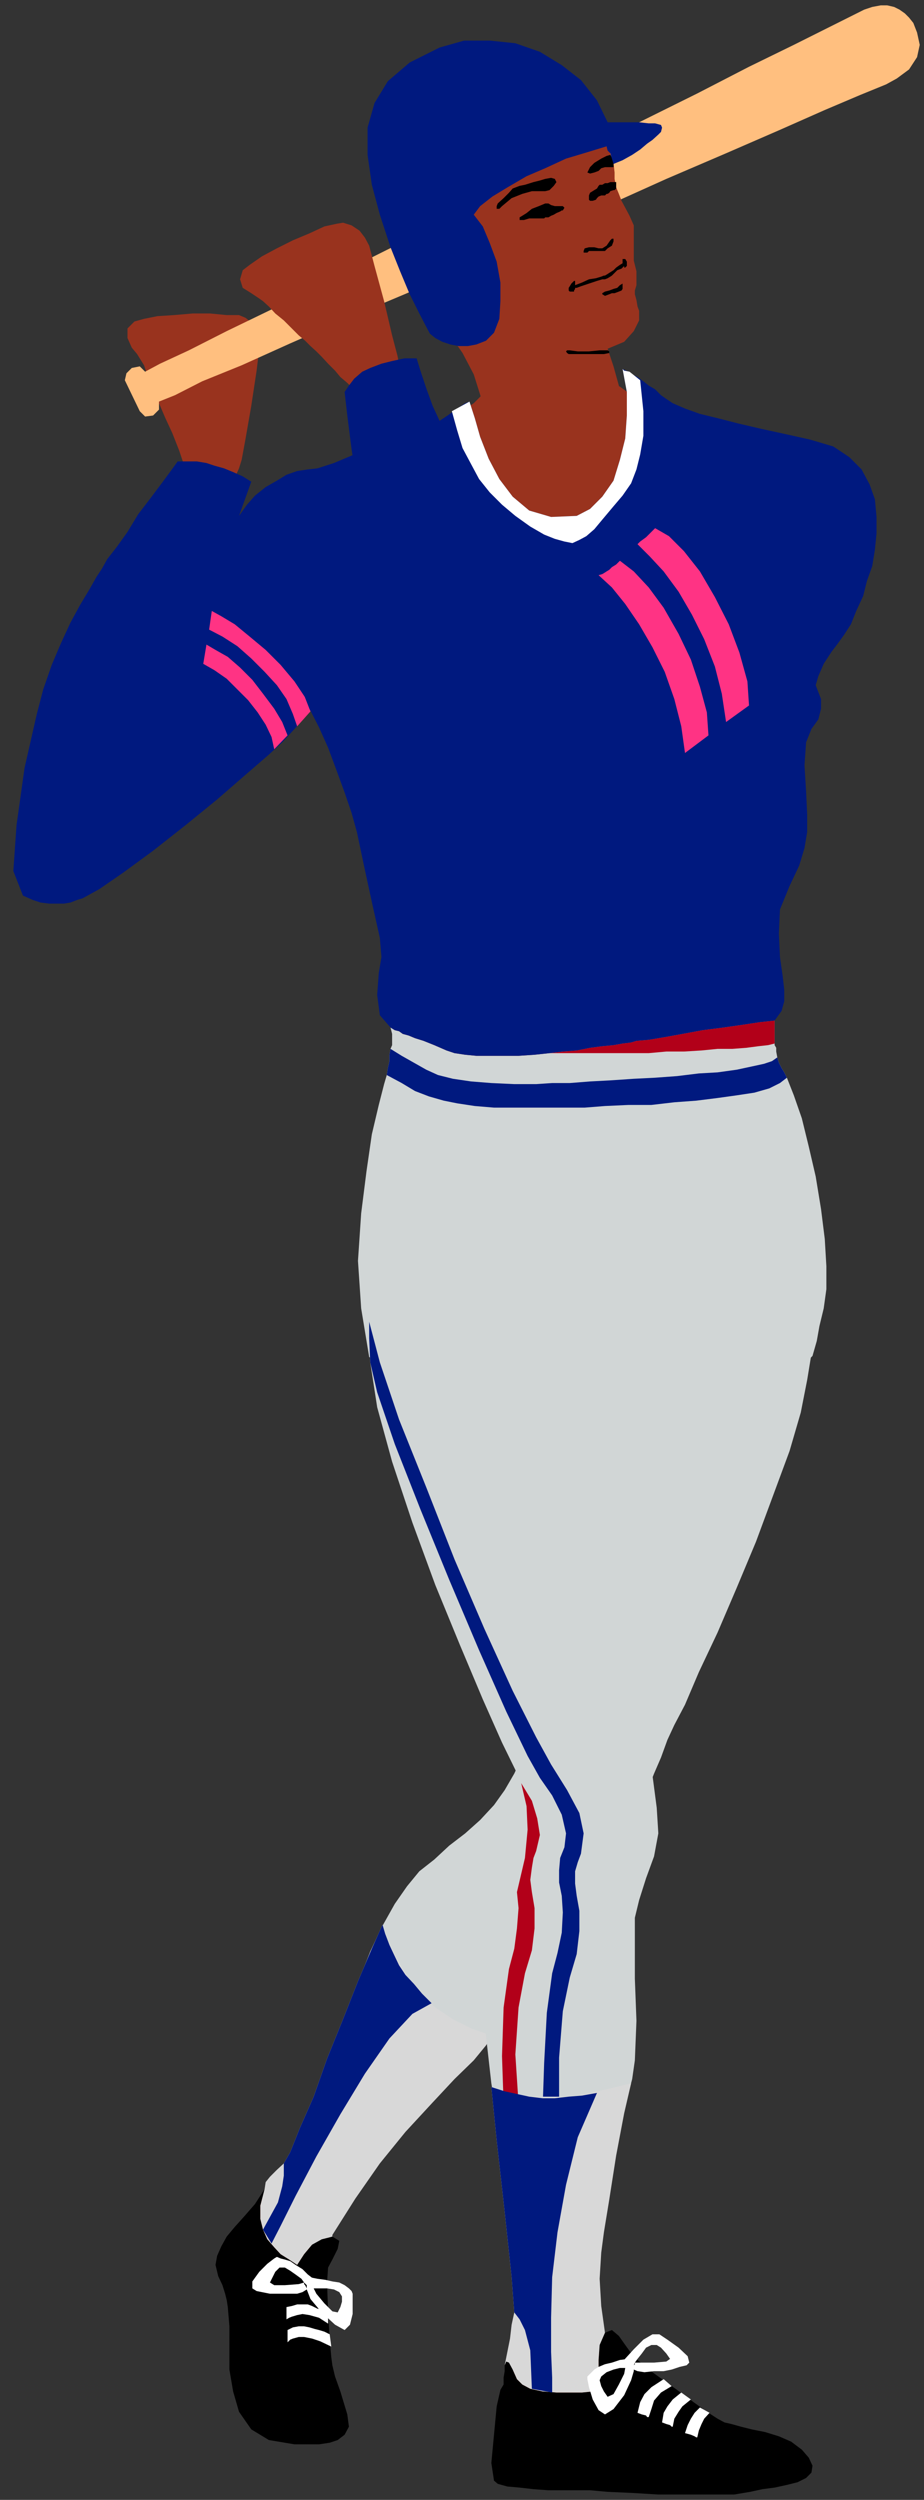 <?xml version="1.0" encoding="UTF-8" standalone="no"?>
<svg
   xmlns:ooo="http://xml.openoffice.org/svg/export"
   xmlns:dc="http://purl.org/dc/elements/1.1/"
   xmlns:cc="http://creativecommons.org/ns#"
   xmlns:rdf="http://www.w3.org/1999/02/22-rdf-syntax-ns#"
   xmlns:svg="http://www.w3.org/2000/svg"
   xmlns="http://www.w3.org/2000/svg"
   xmlns:sodipodi="http://sodipodi.sourceforge.net/DTD/sodipodi-0.dtd"
   xmlns:inkscape="http://www.inkscape.org/namespaces/inkscape"
   version="1.2"
   width="17.32mm"
   height="46.81mm"
   viewBox="0 0 1732 4681"
   preserveAspectRatio="xMidYMid"
   xml:space="preserve"
   id="svg198"
   sodipodi:docname="batter.svg"
   style="fill-rule:evenodd;stroke-width:28.222;stroke-linejoin:round"
   inkscape:version="0.92.5 (2060ec1f9f, 2020-04-08)"><rect x="0" y="0" width="1732" height="4681" fill="#333333" stroke="none"/><sodipodi:namedview
   pagecolor="#ffffff"
   bordercolor="#666666"
   borderopacity="1"
   objecttolerance="10"
   gridtolerance="10"
   guidetolerance="10"
   inkscape:pageopacity="0"
   inkscape:pageshadow="2"
   inkscape:window-width="664"
   inkscape:window-height="487"
   id="namedview200"
   showgrid="false"
   inkscape:zoom="0.2102413"
   inkscape:cx="32.73071"
   inkscape:cy="88.440943"
   inkscape:window-x="0"
   inkscape:window-y="0"
   inkscape:window-maximized="0"
   inkscape:current-layer="svg198" />
 <defs
   class="ClipPathGroup"
   id="defs8">
  <clipPath
   id="presentation_clip_path"
   clipPathUnits="userSpaceOnUse">
   <rect
   x="0"
   y="0"
   width="21000"
   height="29700"
   id="rect2" />
  </clipPath>
  <clipPath
   id="presentation_clip_path_shrink"
   clipPathUnits="userSpaceOnUse">
   <rect
   x="21"
   y="29"
   width="20958"
   height="29641"
   id="rect5" />
  </clipPath>
 </defs>
 <defs
   class="TextShapeIndex"
   id="defs12">
  <g
   ooo:slide="id1"
   ooo:id-list="id3"
   id="g10" />
 </defs>
 <defs
   class="EmbeddedBulletChars"
   id="defs44">
  <g
   id="bullet-char-template-57356"
   transform="matrix(4.8828125e-4,0,0,-4.8828125e-4,0,0)">
   <path
   d="M 580,1141 1163,571 580,0 -4,571 Z"
   id="path14"
   inkscape:connector-curvature="0" />
  </g>
  <g
   id="bullet-char-template-57354"
   transform="matrix(4.8828125e-4,0,0,-4.8828125e-4,0,0)">
   <path
   d="M 8,1128 H 1137 V 0 H 8 Z"
   id="path17"
   inkscape:connector-curvature="0" />
  </g>
  <g
   id="bullet-char-template-10146"
   transform="matrix(4.8828125e-4,0,0,-4.8828125e-4,0,0)">
   <path
   d="M 174,0 602,739 174,1481 1456,739 Z M 1358,739 309,1346 659,739 Z"
   id="path20"
   inkscape:connector-curvature="0" />
  </g>
  <g
   id="bullet-char-template-10132"
   transform="matrix(4.8828125e-4,0,0,-4.8828125e-4,0,0)">
   <path
   d="M 2015,739 1276,0 H 717 l 543,543 H 174 v 393 h 1086 l -543,545 h 557 z"
   id="path23"
   inkscape:connector-curvature="0" />
  </g>
  <g
   id="bullet-char-template-10007"
   transform="matrix(4.8828125e-4,0,0,-4.8828125e-4,0,0)">
   <path
   d="m 0,-2 c -7,16 -16,29 -25,39 l 381,530 c -94,256 -141,385 -141,387 0,25 13,38 40,38 9,0 21,-2 34,-5 21,4 42,12 65,25 l 27,-13 111,-251 280,301 64,-25 24,25 c 21,-10 41,-24 62,-43 C 886,937 835,863 770,784 769,783 710,716 594,584 L 774,223 c 0,-27 -21,-55 -63,-84 l 16,-20 C 717,90 699,76 672,76 641,76 570,178 457,381 L 164,-76 c -22,-34 -53,-51 -92,-51 -42,0 -63,17 -64,51 -7,9 -10,24 -10,44 0,9 1,19 2,30 z"
   id="path26"
   inkscape:connector-curvature="0" />
  </g>
  <g
   id="bullet-char-template-10004"
   transform="matrix(4.8828125e-4,0,0,-4.8828125e-4,0,0)">
   <path
   d="M 285,-33 C 182,-33 111,30 74,156 52,228 41,333 41,471 c 0,78 14,145 41,201 34,71 87,106 158,106 53,0 88,-31 106,-94 l 23,-176 c 8,-64 28,-97 59,-98 l 735,706 c 11,11 33,17 66,17 42,0 63,-15 63,-46 V 965 c 0,-36 -10,-64 -30,-84 L 442,47 C 390,-6 338,-33 285,-33 Z"
   id="path29"
   inkscape:connector-curvature="0" />
  </g>
  <g
   id="bullet-char-template-9679"
   transform="matrix(4.8828125e-4,0,0,-4.8828125e-4,0,0)">
   <path
   d="M 813,0 C 632,0 489,54 383,161 276,268 223,411 223,592 c 0,181 53,324 160,431 106,107 249,161 430,161 179,0 323,-54 432,-161 108,-107 162,-251 162,-431 0,-180 -54,-324 -162,-431 C 1136,54 992,0 813,0 Z"
   id="path32"
   inkscape:connector-curvature="0" />
  </g>
  <g
   id="bullet-char-template-8226"
   transform="matrix(4.8828125e-4,0,0,-4.8828125e-4,0,0)">
   <path
   d="m 346,457 c -73,0 -137,26 -191,78 -54,51 -81,114 -81,188 0,73 27,136 81,188 54,52 118,78 191,78 73,0 134,-26 185,-79 51,-51 77,-114 77,-187 0,-75 -25,-137 -76,-188 -50,-52 -112,-78 -186,-78 z"
   id="path35"
   inkscape:connector-curvature="0" />
  </g>
  <g
   id="bullet-char-template-8211"
   transform="matrix(4.8828125e-4,0,0,-4.8828125e-4,0,0)">
   <path
   d="M -4,459 H 1135 V 606 H -4 Z"
   id="path38"
   inkscape:connector-curvature="0" />
  </g>
  <g
   id="bullet-char-template-61548"
   transform="matrix(4.8828125e-4,0,0,-4.8828125e-4,0,0)">
   <path
   d="m 173,740 c 0,163 58,303 173,419 116,115 255,173 419,173 163,0 302,-58 418,-173 116,-116 174,-256 174,-419 0,-163 -58,-303 -174,-418 C 1067,206 928,148 765,148 601,148 462,206 346,322 231,437 173,577 173,740 Z"
   id="path41"
   inkscape:connector-curvature="0" />
  </g>
 </defs>
 <g
   id="g49"
   transform="translate(-9634,-12509)">
  <g
   id="id2"
   class="Master_Slide">
   <g
   id="bg-id2"
   class="Background" />
   <g
   id="bo-id2"
   class="BackgroundObjects" />
  </g>
 </g>
 <g
   class="SlideGroup"
   id="g196"
   transform="translate(-9634,-12509)">
  <g
   id="g194">
   <g
   id="container-id1">
    <g
   id="id1"
   class="Slide"
   clip-path="url(#presentation_clip_path)">
     <g
   class="Page"
   id="g190">
      <g
   class="Graphic"
   id="g188">
       <g
   id="id3">
        <rect
   class="BoundingBox"
   x="9634"
   y="12509"
   width="1732"
   height="4681"
   id="rect51"
   style="fill:none;stroke:none" />
        <path
   d="m 10051,13426 -18,5 -18,-2 -15,-8 -10,-15 -10,-23 -10,-30 -13,-33 -13,-28 -12,-28 -16,-36 -12,-35 -13,-21 -10,-12 -8,-18 v -18 l 13,-13 18,-5 25,-5 31,-2 35,-3 h 33 l 31,3 h 23 l 12,5 13,10 8,15 5,15 v 18 l -5,41 -10,66 -11,63 -7,38 -5,16 -8,18 -10,12 z"
   id="path53"
   inkscape:connector-curvature="0"
   style="fill:#99331e;stroke:none" />
        <path
   d="m 10018,13360 13,-2 12,2 11,5 7,11 3,12 -3,13 -5,10 -10,8 -13,2 -12,-2 -11,-5 -7,-10 -3,-13 3,-13 5,-10 z"
   id="path55"
   inkscape:connector-curvature="0"
   style="fill:#99331e;stroke:none" />
        <path
   d="m 9845,13561 -20,31 -23,35 -20,41 -18,43 -18,43 -15,38 -11,31 -7,23 -15,71 -16,109 -2,104 20,49 31,2 35,-10 36,-15 35,-21 34,-25 33,-25 30,-28 26,-26 22,-23 26,-25 30,-28 28,-28 31,-28 25,-25 21,-21 15,-15 10,-10 10,-13 10,-12 11,-13 10,-10 7,-11 11,-10 7,-5 33,-23 26,-20 25,-23 18,-20 18,-21 10,-20 10,-20 8,-21 5,-25 2,-28 -5,-28 -7,-28 -13,-25 -18,-23 -25,-18 -31,-13 -28,-5 h -28 l -28,8 -25,8 -23,12 -20,13 -18,13 -10,10 -11,13 -12,15 -13,20 -13,18 -12,20 -11,21 -10,15 -7,13 10,-41 10,-41 10,-35 8,-26 7,-25 11,-33 -6,-28 -25,-20 -20,-3 -16,8 -12,12 -16,23 -7,10 -13,18 -18,26 -20,25 -23,28 -20,28 -21,23 z"
   id="path57"
   inkscape:connector-curvature="0"
   style="fill:#99331e;stroke:none" />
        <path
   d="m 10000,13381 5,-13 10,-8 13,-2 h 13 l 13,5 7,10 3,13 v 12 l -5,11 -10,7 -13,5 -13,-2 -13,-5 -7,-8 -3,-13 z"
   id="path59"
   inkscape:connector-curvature="0"
   style="fill:#99331e;stroke:none" />
        <path
   d="m 10216,13564 6,-11 10,-7 12,-3 h 13 l 10,5 8,11 2,10 v 12 l -5,13 -10,8 -10,2 h -13 l -12,-5 -8,-10 -3,-13 z"
   id="path61"
   inkscape:connector-curvature="0"
   style="fill:#99331e;stroke:none" />
        <path
   d="m 10229,13386 -18,2 -20,3 -20,7 -18,11 -21,12 -20,16 -15,17 -15,21 23,-64 -16,-10 -18,-8 -17,-7 -18,-5 -15,-5 -18,-3 h -18 -18 l -13,18 -17,23 -21,28 -23,30 -20,33 -20,28 -18,23 -10,18 -10,15 -13,23 -18,30 -18,33 -18,39 -17,40 -16,46 -12,46 -23,101 -15,107 -6,86 18,46 18,8 15,5 16,2 h 15 13 l 12,-2 13,-5 10,-3 31,-17 45,-31 56,-41 61,-48 59,-48 53,-46 44,-38 25,-23 23,-25 33,-38 41,-46 40,-54 41,-53 33,-51 26,-48 7,-38 -5,-48 -10,-36 -18,-31 -20,-20 -28,-13 -31,-7 -33,-5 z"
   id="path63"
   inkscape:connector-curvature="0"
   style="fill:#00197f;stroke:none" />
        <path
   d="m 10216,13841 -10,-26 -20,-30 -26,-31 -28,-28 -30,-25 -28,-23 -25,-15 -18,-10 -5,35 25,13 28,18 26,23 25,25 23,25 18,26 12,28 8,23 z"
   id="path65"
   inkscape:connector-curvature="0"
   style="fill:#ff3384;stroke:none" />
        <path
   d="m 10173,13886 -10,-25 -15,-25 -21,-28 -20,-26 -23,-23 -23,-20 -23,-13 -17,-10 -6,36 21,12 23,16 20,20 20,20 18,23 15,23 11,23 5,23 z"
   id="path67"
   inkscape:connector-curvature="0"
   style="fill:#ff3384;stroke:none" />
        <path
   d="m 11353,12570 5,23 -5,23 -15,23 -23,17 -20,11 -49,20 -66,28 -86,38 -99,43 -112,48 -120,54 -122,53 -124,54 -120,53 -114,48 -105,46 -91,41 -74,30 -51,26 -30,12 v 15 l -11,11 -15,2 -10,-10 -28,-58 3,-13 10,-10 15,-3 10,10 28,-15 54,-25 71,-36 89,-43 101,-54 110,-55 119,-59 120,-61 119,-61 115,-58 109,-54 97,-50 84,-41 66,-33 46,-23 20,-10 15,-5 16,-3 h 12 l 13,3 10,5 10,7 8,8 8,10 z"
   id="path69"
   inkscape:connector-curvature="0"
   style="fill:#ffbf7f;stroke:none" />
        <path
   d="m 10372,12677 17,-21 21,-20 28,-20 30,-16 33,-7 36,-3 38,5 41,16 23,12 17,13 16,10 12,10 8,11 5,7 5,8 3,5 7,13 11,15 10,15 10,10 18,26 15,25 8,23 2,18 v 12 l 3,16 5,12 5,13 7,13 8,15 8,18 v 20 18 15 13 l 2,8 3,12 v 13 13 l -3,10 v 7 l 3,11 2,12 3,8 v 18 l -10,20 -18,20 -31,13 11,33 10,36 5,38 v 40 l -3,39 -10,33 -18,30 -25,23 -28,13 -26,7 h -27 l -28,-7 -23,-10 -21,-18 -15,-21 -10,-25 -10,-53 -16,-56 -17,-54 -21,-40 -18,-26 -17,-30 -21,-36 -20,-38 -18,-38 -18,-38 -15,-36 -10,-30 -18,-54 -8,-53 8,-56 z"
   id="path71"
   inkscape:connector-curvature="0"
   style="fill:#99331e;stroke:none" />
        <path
   d="m 10450,12743 11,-5 7,-10 5,-11 v -12 l -5,-13 -10,-8 -13,-2 h -12 l -13,5 -8,10 -2,10 v 13 l 5,13 10,7 13,3 z"
   id="path73"
   inkscape:connector-curvature="0"
   style="fill:#99331e;stroke:none" />
        <path
   d="m 10669,13307 13,-5 7,-10 3,-13 v -13 l -5,-10 -10,-7 -13,-6 h -13 l -10,6 -7,10 -3,12 v 13 l 5,13 8,7 12,3 z"
   id="path75"
   inkscape:connector-curvature="0"
   style="fill:#99331e;stroke:none" />
        <path
   d="m 10728,12979 2,-5 8,-2 h 5 5 l 8,2 h 7 l 8,-5 7,-10 3,-3 h 3 v 5 l -3,8 -8,5 -5,5 h -7 -8 -5 -5 -5 l -3,3 h -2 -3 -2 z"
   id="path77"
   inkscape:connector-curvature="0"
   style="fill:#000000;stroke:none" />
        <path
   d="m 10656,12890 -12,5 -13,5 -10,8 -8,5 -5,3 v 5 0 h 8 l 10,-3 h 10 8 5 5 l 2,-2 h 6 l 5,-3 5,-2 5,-3 7,-3 3,-2 h 2 l 3,-5 -3,-3 h -7 -8 l -7,-2 -5,-3 z"
   id="path79"
   inkscape:connector-curvature="0"
   style="fill:#000000;stroke:none" />
        <path
   d="m 10738,12875 2,-5 8,-5 5,-3 3,-5 2,-2 h 3 2 l 5,-3 h 5 l 5,-2 h 6 5 v 2 5 3 2 l -3,3 h -2 l -6,2 -2,3 -3,2 h -2 l -3,3 h -5 -2 l -5,2 -3,3 -2,3 -6,2 h -5 l -2,-2 z"
   id="path81"
   inkscape:connector-curvature="0"
   style="fill:#000000;stroke:none" />
        <path
   d="m 10608,12857 10,-2 16,-5 12,-3 10,-3 11,-2 7,2 3,6 -5,7 -8,8 -8,2 h -7 -8 -10 l -18,5 -20,8 -18,15 -5,5 h -5 v -5 l 2,-5 11,-10 10,-10 7,-8 z"
   id="path83"
   inkscape:connector-curvature="0"
   style="fill:#000000;stroke:none" />
        <path
   d="m 10740,12822 8,-8 13,-8 10,-5 7,-2 3,5 3,5 v 7 6 h -8 -8 l -7,2 -5,5 -8,3 -8,2 -5,-2 z"
   id="path85"
   inkscape:connector-curvature="0"
   style="fill:#000000;stroke:none" />
        <path
   d="m 10796,13043 5,-3 v 3 7 l -2,3 -5,2 -8,3 h -5 l -5,2 -8,3 -5,-3 v -2 l 5,-3 8,-2 8,-3 7,-2 z"
   id="path87"
   inkscape:connector-curvature="0"
   style="fill:#000000;stroke:none" />
        <path
   d="m 10712,13043 13,-5 13,-6 13,-2 10,-3 5,-2 h 2 l 5,-3 3,-2 8,-5 5,-5 7,-5 5,-3 v -3 -5 h 3 2 l 3,5 v 3 5 l -3,3 h -2 v -3 0 0 l -5,5 -8,3 -5,5 -5,5 -3,2 -5,3 -5,2 h -5 l -10,3 -15,5 -15,5 -8,3 h -3 v 2 l -2,3 v 2 0 h -5 -3 l -2,-2 v -5 l 2,-3 3,-5 2,-2 3,-3 h 2 v 3 z"
   id="path89"
   inkscape:connector-curvature="0"
   style="fill:#000000;stroke:none" />
        <path
   d="m 10773,13165 h -15 l -20,2 h -21 l -15,-2 h -5 l -2,2 2,3 3,2 h 2 8 10 10 13 13 10 l 10,-2 v -3 0 z"
   id="path91"
   inkscape:connector-curvature="0"
   style="fill:#000000;stroke:none" />
        <path
   d="m 10773,12738 h 11 15 15 18 l 18,2 h 12 l 11,3 2,5 -2,8 -5,5 -11,10 -10,7 -13,11 -15,10 -18,10 -17,7 -3,-10 -3,-10 -5,-5 -2,-8 -36,11 -40,12 -39,18 -35,15 -36,21 -28,17 -23,18 -12,16 17,22 13,31 13,35 7,39 v 35 l -2,33 -10,26 -15,15 -18,7 -16,3 h -17 l -16,-3 -15,-5 -13,-7 -10,-8 -7,-13 -13,-25 -18,-36 -18,-43 -18,-45 -20,-61 -15,-56 -8,-56 v -51 l 13,-46 25,-41 41,-35 56,-28 46,-13 h 48 l 48,5 46,16 41,25 36,28 30,38 z"
   id="path93"
   inkscape:connector-curvature="0"
   style="fill:#00197f;stroke:none" />
        <path
   d="m 10656,13205 -17,3 -21,2 -18,3 -15,5 -18,10 -15,8 -15,13 -15,15 -18,12 -26,13 -25,18 -25,18 -26,18 -25,15 -21,15 -12,10 -13,8 -18,5 -20,5 -21,8 -23,7 -20,10 -18,16 -12,17 -21,44 -10,43 v 46 l 10,53 18,58 15,61 13,51 13,31 20,30 18,31 18,35 15,33 13,33 10,36 7,30 3,31 5,79 5,66 5,58 8,51 8,48 v 46 l -6,46 -7,43 -10,43 -11,41 -7,43 -3,51 -2,71 -3,84 -2,71 5,31 23,7 25,8 31,10 33,8 35,7 36,5 38,3 h 41 l 46,-3 50,-5 56,-5 59,-7 56,-6 53,-7 46,-5 38,-3 31,-2 33,-5 30,-3 31,-8 25,-5 21,-7 10,-8 5,-8 -3,-48 -7,-89 -13,-101 -18,-77 -20,-53 -18,-46 -13,-38 -5,-28 -2,-53 v -92 -96 l -3,-66 3,-51 7,-64 13,-61 13,-51 10,-40 7,-41 6,-43 10,-43 12,-46 13,-51 8,-48 2,-43 -2,-46 -3,-51 -7,-43 -8,-23 -8,-5 -10,-5 -13,-8 -15,-10 -13,-8 -15,-5 -12,-5 h -13 -13 l -13,-2 -12,-5 -13,-5 -10,-5 -13,-6 -8,-5 -7,-5 -10,-5 -13,-10 -18,-8 -20,-10 -18,-10 -18,-8 -15,-5 -10,-2 -8,-3 -13,-10 -15,-10 -18,-13 -25,-12 -31,-11 -38,-5 z"
   id="path95"
   inkscape:connector-curvature="0"
   style="fill:#99331e;stroke:none" />
        <path
   d="m 10662,13307 12,-3 10,-7 8,-10 v -13 l -3,-13 -7,-10 -10,-5 -13,-3 -13,3 -10,8 -5,10 -3,12 3,13 8,10 10,8 z"
   id="path97"
   inkscape:connector-curvature="0"
   style="fill:#99331e;stroke:none" />
        <path
   d="m 10249,13604 13,-2 10,-8 5,-10 3,-13 -5,-12 -8,-11 -10,-5 -13,-2 -12,2 -10,8 -6,10 -2,13 5,12 8,11 10,7 z"
   id="path99"
   inkscape:connector-curvature="0"
   style="fill:#99331e;stroke:none" />
        <path
   d="m 11119,13553 13,-5 10,-7 5,-10 3,-13 -5,-13 -8,-10 -10,-5 -13,-3 -13,5 -10,8 -5,10 -2,13 5,13 7,10 11,5 z"
   id="path101"
   inkscape:connector-curvature="0"
   style="fill:#99331e;stroke:none" />
        <path
   d="m 10501,14938 13,-2 10,-8 5,-10 3,-13 -5,-12 -8,-10 -10,-6 -13,-2 -13,2 -10,8 -5,10 -2,13 5,13 7,10 11,7 z"
   id="path103"
   inkscape:connector-curvature="0"
   style="fill:#99331e;stroke:none" />
        <path
   d="m 10982,14910 13,-2 10,-8 5,-10 2,-13 -5,-12 -7,-10 -10,-8 h -13 l -13,3 -10,7 -5,10 -3,13 5,13 8,10 10,5 z"
   id="path105"
   inkscape:connector-curvature="0"
   style="fill:#99331e;stroke:none" />
        <path
   d="m 10366,14433 3,12 v 11 10 l -3,7 -2,11 v 12 l -3,13 -2,13 -5,17 -10,39 -13,55 -10,69 -10,79 -6,89 6,89 15,91 15,10 33,8 48,8 59,5 64,2 63,3 h 59 48 l 23,-3 h 28 33 l 33,-2 h 36 35 l 36,-3 h 38 l 35,-2 31,-3 31,-2 27,-3 23,-5 18,-3 10,-7 5,-5 8,-28 5,-28 8,-33 5,-36 v -43 l -3,-51 -7,-56 -10,-61 -13,-56 -13,-53 -15,-43 -13,-33 -5,-10 -5,-8 -5,-10 -3,-10 -2,-11 v -7 l -3,-5 v -3 -5 -13 -12 -13 l -28,3 -33,5 -35,5 -39,5 -38,7 -33,6 -30,5 -23,2 -10,3 -16,2 -17,3 -21,2 -23,3 -25,5 -26,2 -25,3 -28,3 -30,2 h -28 -26 -25 l -21,-2 -20,-3 -15,-5 -23,-10 -20,-8 -16,-5 -12,-5 -11,-3 -7,-5 -8,-2 z"
   id="path107"
   inkscape:connector-curvature="0"
   style="fill:#d1d6d6;stroke:none" />
        <path
   d="m 11109,14527 -5,-10 -5,-8 -5,-10 -3,-10 -10,7 -15,5 -23,5 -28,6 -36,5 -35,2 -41,5 -41,3 -40,2 -44,3 -38,2 -38,3 h -33 l -30,2 h -23 -18 l -43,-2 -38,-3 -34,-5 -28,-7 -22,-10 -23,-13 -23,-13 -21,-13 -2,11 v 12 l -3,13 -2,13 28,15 25,15 26,10 28,8 25,5 33,5 36,3 h 40 13 21 28 30 38 l 38,-3 44,-2 h 43 l 43,-5 41,-3 40,-5 36,-5 33,-5 28,-8 20,-10 z"
   id="path109"
   inkscape:connector-curvature="0"
   style="fill:#00197f;stroke:none" />
        <path
   d="m 10664,14481 25,-3 26,-2 25,-5 23,-3 21,-2 17,-3 16,-2 10,-3 23,-2 30,-5 33,-6 38,-7 39,-5 35,-5 33,-5 28,-3 v 13 12 13 5 l -12,3 -18,2 -23,3 -26,2 h -28 l -30,3 -33,2 h -33 l -33,3 h -33 -33 -28 -28 -26 -20 z"
   id="path111"
   inkscape:connector-curvature="0"
   style="fill:#b20019;stroke:none" />
        <path
   d="m 10366,14433 8,5 8,2 7,5 11,3 12,5 16,5 20,8 23,10 15,5 20,3 21,2 h 25 26 28 l 30,-2 28,-3 25,-3 26,-2 25,-5 23,-3 21,-2 17,-3 16,-2 10,-3 23,-2 30,-5 33,-6 38,-7 39,-5 35,-5 33,-5 28,-3 13,-18 5,-18 v -22 l -3,-26 -5,-35 -2,-44 2,-45 18,-44 18,-38 10,-33 5,-30 v -33 l -2,-43 -3,-49 3,-43 10,-25 13,-18 5,-20 v -18 l -5,-13 -5,-13 5,-17 10,-23 15,-23 10,-13 13,-18 13,-20 10,-25 13,-28 7,-28 10,-28 5,-31 3,-30 v -31 l -3,-33 -10,-28 -15,-28 -23,-23 -30,-20 -44,-13 -45,-10 -46,-10 -43,-10 -39,-10 -33,-8 -28,-10 -23,-10 -12,-8 -10,-7 -11,-11 -12,-7 -10,-8 -11,-8 -10,-5 -7,-5 -11,-5 8,43 v 44 l -3,43 -10,40 -12,39 -21,30 -23,23 -25,13 -48,2 -41,-12 -31,-26 -25,-33 -20,-38 -16,-41 -10,-35 -10,-31 -8,3 -15,10 -18,13 -15,10 -15,7 -26,11 -38,15 -41,15 -40,15 -38,16 -31,10 -20,5 -36,20 -20,36 -13,51 v 58 l 5,64 10,58 16,56 17,43 13,26 13,33 18,35 17,38 16,43 15,41 13,38 10,36 15,71 15,69 13,58 3,36 -5,30 -3,41 5,38 z"
   id="path113"
   inkscape:connector-curvature="0"
   style="fill:#00197f;stroke:none" />
        <path
   d="m 10514,13261 10,31 10,35 16,41 20,38 25,33 31,26 41,12 48,-2 25,-13 23,-23 21,-30 12,-39 10,-40 3,-43 v -44 l -8,-43 3,3 10,2 10,8 10,8 6,58 v 46 l -6,35 -7,28 -10,26 -16,23 -17,20 -21,25 -15,18 -15,13 -13,7 -13,6 -15,-3 -18,-5 -20,-8 -26,-15 -28,-20 -25,-21 -23,-23 -20,-25 -15,-28 -16,-30 -10,-33 -10,-36 z"
   id="path115"
   inkscape:connector-curvature="0"
   style="fill:#ffffff;stroke:none" />
        <path
   d="m 10369,13238 -15,13 -18,5 -18,-2 -15,-11 -8,-7 -10,-10 -13,-11 -10,-12 -13,-13 -12,-13 -10,-10 -11,-10 -10,-10 -12,-10 -16,-16 -12,-12 -16,-13 -12,-13 -11,-10 -7,-5 -15,-10 -16,-10 -5,-16 5,-17 13,-10 23,-16 28,-15 30,-15 31,-13 28,-13 23,-5 12,-2 16,5 15,10 10,13 8,15 10,38 18,66 15,64 10,38 3,15 -3,18 -2,18 z"
   id="path117"
   inkscape:connector-curvature="0"
   style="fill:#99331e;stroke:none" />
        <path
   d="m 10311,13190 10,-8 12,-2 11,2 12,6 8,10 2,12 v 13 l -7,10 -10,8 -13,2 h -10 l -13,-7 -8,-10 -2,-11 v -12 z"
   id="path119"
   inkscape:connector-curvature="0"
   style="fill:#99331e;stroke:none" />
        <path
   d="m 11264,13492 -2,28 -8,31 -10,25 -15,26 -18,23 -18,20 -20,20 -21,16 -30,20 -31,18 -28,15 -28,15 -23,13 -22,13 -16,10 -12,7 -11,8 -12,13 -18,15 -18,15 -18,15 -20,16 -18,12 -15,11 -15,7 -16,10 -15,8 -15,10 -15,10 -16,8 -12,10 -11,8 -15,7 -25,13 -31,13 -33,10 -35,13 -31,7 -23,3 -15,-3 -10,-12 -13,-26 -15,-33 -18,-38 -18,-41 -15,-43 -15,-35 -11,-34 -20,-73 -18,-84 -18,-89 -15,-86 -10,-79 -10,-66 -5,-51 v -28 l 2,-18 8,-13 13,-7 15,-3 15,3 13,10 8,10 7,13 8,15 15,31 20,43 23,48 23,51 21,43 17,36 11,20 7,13 13,20 15,23 15,28 16,30 12,33 11,31 5,33 23,-8 22,-10 18,-13 18,-15 15,-13 16,-15 17,-15 18,-15 23,-16 28,-20 31,-25 33,-26 30,-25 28,-25 23,-23 18,-21 15,-17 18,-16 23,-15 23,-13 25,-7 23,-8 23,-5 18,-3 17,3 21,8 20,10 20,18 18,20 13,28 10,30 z"
   id="path121"
   inkscape:connector-curvature="0"
   style="fill:#99331e;stroke:none" />
        <path
   d="m 10303,13213 2,-13 6,-10 10,-8 12,-2 13,2 10,8 8,10 2,13 -2,10 -5,10 -10,8 -13,2 -13,-2 -10,-5 -8,-10 z"
   id="path123"
   inkscape:connector-curvature="0"
   style="fill:#99331e;stroke:none" />
        <path
   d="m 11084,13520 2,-12 8,-10 10,-8 13,-3 12,3 11,8 7,10 3,12 -3,13 -7,10 -11,8 -12,2 -13,-2 -10,-8 -8,-10 z"
   id="path125"
   inkscape:connector-curvature="0"
   style="fill:#99331e;stroke:none" />
        <path
   d="m 11234,13381 -31,-28 -35,-16 -33,-7 h -34 l -33,7 -30,11 -26,12 -20,13 -13,13 -25,25 -36,33 -38,36 -38,38 -36,33 -30,23 -18,12 -10,6 -13,5 -12,2 -11,5 -12,8 -11,8 -10,10 -7,10 -13,18 -10,7 -5,-10 v -23 l -5,-33 -16,-30 -20,-26 -15,-15 -16,-18 -17,-25 -16,-31 -10,-30 -12,-33 -21,-36 -20,-33 -18,-25 -13,-28 -12,-33 -11,-33 -7,-23 h -23 l -23,5 -20,5 -21,8 -15,7 -15,13 -10,13 -8,12 5,44 8,63 12,81 16,89 17,89 21,84 18,71 15,49 15,38 15,40 13,41 15,38 16,33 12,28 16,18 15,10 h 25 l 41,-7 53,-13 61,-15 62,-21 58,-20 48,-23 36,-23 33,-25 46,-33 48,-36 54,-38 48,-38 43,-33 33,-28 15,-18 21,-38 15,-41 13,-40 7,-43 3,-41 -5,-38 -13,-36 z"
   id="path127"
   inkscape:connector-curvature="0"
   style="fill:#00197f;stroke:none" />
        <path
   d="m 11038,13830 -3,-45 -15,-54 -20,-53 -26,-51 -28,-48 -30,-38 -28,-28 -26,-15 -7,7 -10,10 -11,8 -5,5 23,23 26,28 28,38 25,43 23,46 20,51 13,51 8,53 z"
   id="path129"
   inkscape:connector-curvature="0"
   style="fill:#ff3384;stroke:none" />
        <path
   d="m 10796,13559 26,20 28,30 28,38 28,49 23,48 17,51 13,48 3,43 -44,33 -7,-50 -13,-51 -18,-51 -23,-46 -25,-43 -26,-38 -25,-31 -25,-23 7,-2 5,-3 3,-2 5,-3 5,-5 8,-5 5,-5 z"
   id="path131"
   inkscape:connector-curvature="0"
   style="fill:#ff3384;stroke:none" />
        <path
   d="m 11096,14771 -20,-10 -23,-11 -28,-5 -28,-5 h -28 l -30,3 -26,7 -23,11 -25,17 -23,18 -18,23 -18,20 -15,23 -13,26 -12,22 -10,23 -28,79 -26,102 -23,117 -17,124 -16,120 -10,109 -5,86 -3,59 -2,20 -5,26 -10,27 -13,28 -18,31 -20,28 -26,28 -28,25 -30,23 -28,26 -28,22 -23,28 -23,33 -23,41 -23,48 -23,59 -22,66 -26,68 -25,69 -26,66 -25,64 -26,58 -25,51 -25,43 -16,23 -12,28 -8,33 -3,43 13,-2 h 15 l 21,-3 20,-5 20,-8 21,-10 20,-15 18,-20 15,-23 13,-26 13,-28 12,-25 10,-28 16,-25 12,-26 16,-25 30,-41 33,-35 33,-31 33,-30 33,-28 31,-28 25,-28 23,-28 18,-31 20,-35 18,-33 18,-36 15,-30 16,-31 12,-23 10,-15 11,-13 12,-15 16,-13 15,-15 15,-13 18,-15 15,-15 13,-18 10,-20 13,-23 10,-28 10,-31 13,-33 13,-30 12,-33 13,-28 20,-38 26,-61 35,-74 36,-84 36,-86 33,-89 30,-81 21,-72 12,-61 10,-61 8,-55 v -54 l -8,-48 -12,-41 -21,-35 z"
   id="path133"
   inkscape:connector-curvature="0"
   style="fill:#d1d6d6;stroke:none" />
        <path
   d="m 11005,14898 5,-13 v -13 l -3,-10 -10,-10 -12,-5 h -13 l -10,5 -8,8 -5,12 v 13 l 2,10 11,10 12,5 h 11 l 12,-5 z"
   id="path135"
   inkscape:connector-curvature="0"
   style="fill:#d1d6d6;stroke:none" />
        <path
   d="m 10178,16763 5,-13 v -12 l -2,-11 -10,-10 -13,-5 h -13 l -10,5 -8,10 -5,11 v 12 l 3,11 10,10 13,5 h 10 l 13,-3 z"
   id="path137"
   inkscape:connector-curvature="0"
   style="fill:#d1d6d6;stroke:none" />
        <path
   d="m 10158,16600 20,13 21,28 15,38 5,36 -3,28 3,28 3,25 2,23 13,48 18,76 15,74 v 38 l -8,5 -7,3 -13,2 -15,3 -13,3 h -15 -13 -10 l -10,-3 -13,-5 -13,-5 -13,-8 -12,-10 -13,-10 -8,-13 -7,-13 -13,-48 v -53 -43 -26 l -8,-20 -7,-28 -8,-25 3,-21 10,-18 18,-22 17,-26 13,-20 10,-21 8,-17 13,-13 z"
   id="path139"
   inkscape:connector-curvature="0"
   style="fill:#99331e;stroke:none" />
        <path
   d="m 10148,16776 -10,-5 -11,-8 -5,-10 -2,-13 5,-13 7,-10 11,-5 h 12 l 13,5 10,8 5,10 v 13 l -2,13 -8,7 -13,8 z"
   id="path141"
   inkscape:connector-curvature="0"
   style="fill:#99331e;stroke:none" />
        <path
   d="m 10061,16829 3,36 v 38 43 l 7,41 11,38 23,33 33,20 48,8 h 10 18 18 l 20,-3 15,-5 13,-10 8,-15 -3,-23 -13,-43 -10,-28 -5,-21 -2,-15 -3,-33 -3,-53 -2,-54 2,-28 8,-15 10,-20 3,-15 -13,-8 -20,5 -18,10 -15,18 -13,20 -15,-10 -16,-10 -12,-13 -13,-15 -8,-18 -5,-20 v -25 l 8,-31 -18,28 -20,23 -18,20 -15,18 -10,18 -8,18 -3,17 5,21 8,17 5,16 3,12 z"
   id="path143"
   inkscape:connector-curvature="0"
   style="fill:#000000;stroke:none" />
        <path
   d="m 10224,16778 -13,-10 -10,-10 -13,-8 -10,-7 -10,-3 -8,-2 -7,-3 -5,3 -13,10 -15,15 -13,18 v 13 l 8,5 10,2 15,3 h 18 18 15 l 10,-3 8,-5 v -2 l -3,-6 -2,-2 v -3 l -10,3 -26,2 h -20 l -8,-5 5,-10 5,-10 8,-8 h 10 l 10,6 10,7 11,8 5,7 5,5 v 6 2 0 0 h 2 l 5,-2 6,-6 z"
   id="path145"
   inkscape:connector-curvature="0"
   style="fill:#ffffff;stroke:none" />
        <path
   d="m 10214,16773 15,3 15,2 13,3 13,2 10,5 8,6 5,5 2,5 v 15 23 l -5,20 -10,10 -18,-10 -25,-23 -21,-25 -7,-18 2,-2 h 5 3 3 l 5,10 15,18 15,15 10,2 5,-10 3,-10 v -10 l -5,-8 -10,-5 -13,-2 h -15 -10 -6 -5 l -2,2 v 0 0 -2 -3 -8 z"
   id="path147"
   inkscape:connector-curvature="0"
   style="fill:#ffffff;stroke:none" />
        <path
   d="m 10249,16839 -10,-5 -10,-2 -10,-5 -8,-3 h -10 -10 l -10,3 -10,2 v 23 0 l 5,-3 5,-2 10,-3 10,-2 13,2 18,5 17,11 z"
   id="path149"
   inkscape:connector-curvature="0"
   style="fill:#ffffff;stroke:none" />
        <path
   d="m 10252,16880 -10,-5 -10,-3 -8,-2 -10,-3 -10,-2 h -10 l -11,2 -10,5 v 23 0 l 5,-5 5,-2 11,-3 h 10 l 15,3 15,5 21,10 z"
   id="path151"
   inkscape:connector-curvature="0"
   style="fill:#ffffff;stroke:none" />
        <path
   d="m 10257,16694 43,-68 46,-66 48,-59 49,-53 43,-46 36,-35 23,-28 12,-18 -38,-13 -36,-18 -33,-22 -30,-28 -23,-31 -20,-33 -16,-33 -10,-30 -20,45 -26,61 -28,71 -30,74 -25,71 -26,59 -18,45 -12,21 -13,12 -13,13 -8,10 -2,13 -8,31 v 25 l 5,20 8,18 13,15 12,13 16,10 15,10 13,-20 15,-18 18,-10 20,-5 z"
   id="path153"
   inkscape:connector-curvature="0"
   style="fill:#d8d8d8;stroke:none" />
        <path
   d="m 10166,16560 12,-21 18,-45 26,-59 25,-71 30,-74 28,-71 26,-61 20,-45 5,17 8,21 8,17 10,21 12,18 16,17 15,18 18,18 -36,20 -43,46 -46,66 -46,76 -45,79 -39,74 -28,56 -17,33 -16,-26 28,-51 8,-30 3,-20 z"
   id="path155"
   inkscape:connector-curvature="0"
   style="fill:#00197f;stroke:none" />
        <path
   d="m 10547,14758 h -23 l -23,3 -28,7 -25,10 -26,13 -25,18 -18,18 -15,20 -23,56 -13,53 -2,54 2,50 13,84 28,102 38,114 43,117 46,112 43,102 36,81 25,51 16,43 7,58 -5,72 -23,73 -28,69 -17,71 -8,86 13,115 23,140 22,142 13,132 v 109 l -2,26 2,30 8,33 20,41 10,-8 13,-10 15,-13 16,-12 15,-18 13,-18 10,-23 5,-25 2,-56 -2,-61 -5,-58 2,-59 8,-48 10,-46 13,-46 15,-43 13,-41 15,-38 10,-38 5,-35 3,-74 -3,-79 v -68 -46 l 8,-33 13,-41 15,-41 8,-43 -3,-48 -8,-61 -10,-66 -5,-66 -2,-43 -6,-66 -5,-82 -10,-91 -10,-94 -13,-92 -15,-86 -15,-71 -18,-61 -20,-56 -23,-54 -26,-45 -28,-41 -30,-30 -36,-21 z"
   id="path157"
   inkscape:connector-curvature="0"
   style="fill:#d1d6d6;stroke:none" />
        <path
   d="m 10532,14910 -3,-12 -5,-10 -10,-8 -13,-5 -12,2 -11,6 -7,10 -5,12 2,13 5,10 10,8 13,2 h 13 l 10,-7 8,-8 z"
   id="path159"
   inkscape:connector-curvature="0"
   style="fill:#d1d6d6;stroke:none" />
        <path
   d="m 10705,16943 v -12 l -5,-10 -11,-8 -12,-3 h -13 l -10,6 -8,10 -5,12 v 13 l 8,10 7,8 13,5 13,-3 10,-5 8,-10 z"
   id="path161"
   inkscape:connector-curvature="0"
   style="fill:#d1d6d6;stroke:none" />
        <path
   d="m 10651,16517 v -56 l 3,-89 5,-94 10,-74 10,-38 8,-38 2,-38 -2,-31 -5,-25 v -23 l 2,-23 8,-20 3,-26 -8,-35 -18,-36 -23,-33 -23,-41 -40,-83 -51,-115 -56,-132 -54,-132 -48,-122 -33,-97 -13,-56 -2,-45 v -18 -5 -8 l 20,76 36,107 51,127 53,135 56,130 53,116 44,87 28,51 30,48 23,43 8,38 -5,38 -6,16 -5,17 v 23 l 3,23 5,28 v 38 l -5,43 -13,44 -13,63 -7,87 v 88 l 2,67 z"
   id="path163"
   inkscape:connector-curvature="0"
   style="fill:#00197f;stroke:none" />
        <path
   d="m 10603,16052 3,30 -3,38 -5,38 -10,38 -10,72 -3,91 3,89 10,58 30,11 -12,-69 -6,-92 6,-88 12,-64 13,-43 5,-41 v -38 l -5,-30 -3,-23 3,-23 3,-18 5,-13 7,-30 -5,-31 -10,-33 -20,-33 10,43 2,44 -5,53 z"
   id="path165"
   inkscape:connector-curvature="0"
   style="fill:#b20019;stroke:none" />
        <path
   d="m 10649,16870 -13,7 -13,18 -12,21 -13,27 -13,34 -13,33 -7,35 v 38 l 2,28 v 18 l 5,13 16,2 h 5 l 10,-2 h 8 l 10,-3 h 13 15 l 15,3 18,2 23,5 30,5 36,6 38,2 41,5 38,3 h 38 l 33,-3 31,-2 33,-3 30,-2 31,-6 25,-5 18,-5 13,-7 2,-11 -7,-10 -18,-12 -28,-13 -33,-13 -33,-10 -33,-13 -26,-7 -20,-8 -33,-23 -41,-30 -43,-31 -43,-28 -44,-28 -38,-20 -30,-10 z"
   id="path167"
   inkscape:connector-curvature="0"
   style="fill:#99331e;stroke:none" />
        <path
   d="m 10684,16971 11,-7 7,-10 3,-13 -3,-13 -5,-10 -10,-5 -13,-3 -12,3 -11,5 -7,10 -3,13 3,13 7,10 11,5 10,5 z"
   id="path169"
   inkscape:connector-curvature="0"
   style="fill:#99331e;stroke:none" />
        <path
   d="m 10580,16938 v 11 l -2,12 v 13 l -6,10 -7,31 -5,53 -5,53 5,33 7,6 18,5 23,2 26,3 28,2 h 25 20 16 17 l 33,3 46,2 49,3 h 53 48 41 l 30,-5 23,-5 23,-3 23,-5 20,-5 16,-8 10,-10 2,-13 -7,-15 -13,-15 -20,-15 -23,-10 -26,-8 -25,-5 -20,-5 -18,-5 -13,-3 -13,-7 -20,-13 -25,-18 -31,-23 -28,-20 -25,-18 -21,-18 -10,-10 -13,-18 -12,-17 -13,-11 -13,5 -10,23 -2,28 v 31 l 2,23 -13,5 -20,2 h -23 -25 l -26,-2 -23,-5 -15,-8 -10,-10 -8,-18 -7,-13 -5,-2 z"
   id="path171"
   inkscape:connector-curvature="0"
   style="fill:#000000;stroke:none" />
        <path
   d="m 10801,16931 21,-23 18,-18 17,-10 h 13 l 15,10 21,15 17,16 3,12 -5,5 -13,3 -15,5 -15,3 h -18 l -18,2 -13,-2 -7,-3 v -3 -5 l 2,-2 v -3 h 10 26 l 23,-2 7,-5 -7,-10 -10,-11 -8,-5 h -10 l -10,5 -8,11 -8,10 -5,7 -2,5 v 5 3 0 0 h -3 l -5,-3 -5,-5 z"
   id="path173"
   inkscape:connector-curvature="0"
   style="fill:#ffffff;stroke:none" />
        <path
   d="m 10878,16964 -23,15 -13,13 -8,15 -5,20 8,3 8,2 2,3 h 3 l 5,-15 5,-16 13,-15 20,-12 z"
   id="path175"
   inkscape:connector-curvature="0"
   style="fill:#ffffff;stroke:none" />
        <path
   d="m 10911,16989 -16,13 -10,13 -7,12 -3,18 8,3 7,2 3,3 h 2 l 3,-15 8,-13 7,-10 16,-13 z"
   id="path177"
   inkscape:connector-curvature="0"
   style="fill:#ffffff;stroke:none" />
        <path
   d="m 10946,17017 -10,10 -7,11 -6,12 -5,15 11,3 7,3 3,2 h 2 l 3,-13 5,-12 5,-10 10,-11 z"
   id="path179"
   inkscape:connector-curvature="0"
   style="fill:#ffffff;stroke:none" />
        <path
   d="m 10580,16938 3,-7 5,2 7,13 8,18 10,10 15,8 23,5 26,2 h 25 23 l 20,-2 13,-5 -2,-23 v -31 l 2,-28 10,-23 -7,-50 -3,-51 3,-49 5,-38 10,-61 13,-83 15,-79 13,-56 -41,10 -36,8 -33,7 h -33 -30 l -28,-2 -31,-5 -30,-11 10,100 15,134 13,122 5,66 -5,23 -3,26 -5,25 z"
   id="path181"
   inkscape:connector-curvature="0"
   style="fill:#d8d8d8;stroke:none" />
        <path
   d="m 10598,16839 -5,-66 -13,-122 -15,-134 -10,-100 25,8 23,5 23,5 25,3 h 23 l 26,-3 25,-2 28,-5 -36,83 -22,89 -16,89 -10,84 -2,76 v 64 l 2,48 v 28 l -38,-7 -3,-72 -10,-38 -10,-20 z"
   id="path183"
   inkscape:connector-curvature="0"
   style="fill:#00197f;stroke:none" />
        <path
   d="m 10812,16926 -16,2 -15,5 -13,3 -12,5 -8,5 -8,8 -5,5 v 5 l 3,15 7,23 11,20 12,8 16,-10 20,-26 13,-28 5,-17 -3,-3 -5,-3 h -5 -3 l -2,11 -10,20 -10,18 -11,5 -7,-10 -5,-10 -3,-11 3,-7 10,-8 13,-5 12,-3 h 10 8 l 5,3 3,3 v 0 0 -3 -5 l -3,-5 z"
   id="path185"
   inkscape:connector-curvature="0"
   style="fill:#ffffff;stroke:none" />
       </g>
      </g>
     </g>
    </g>
   </g>
  </g>
 </g>
</svg>